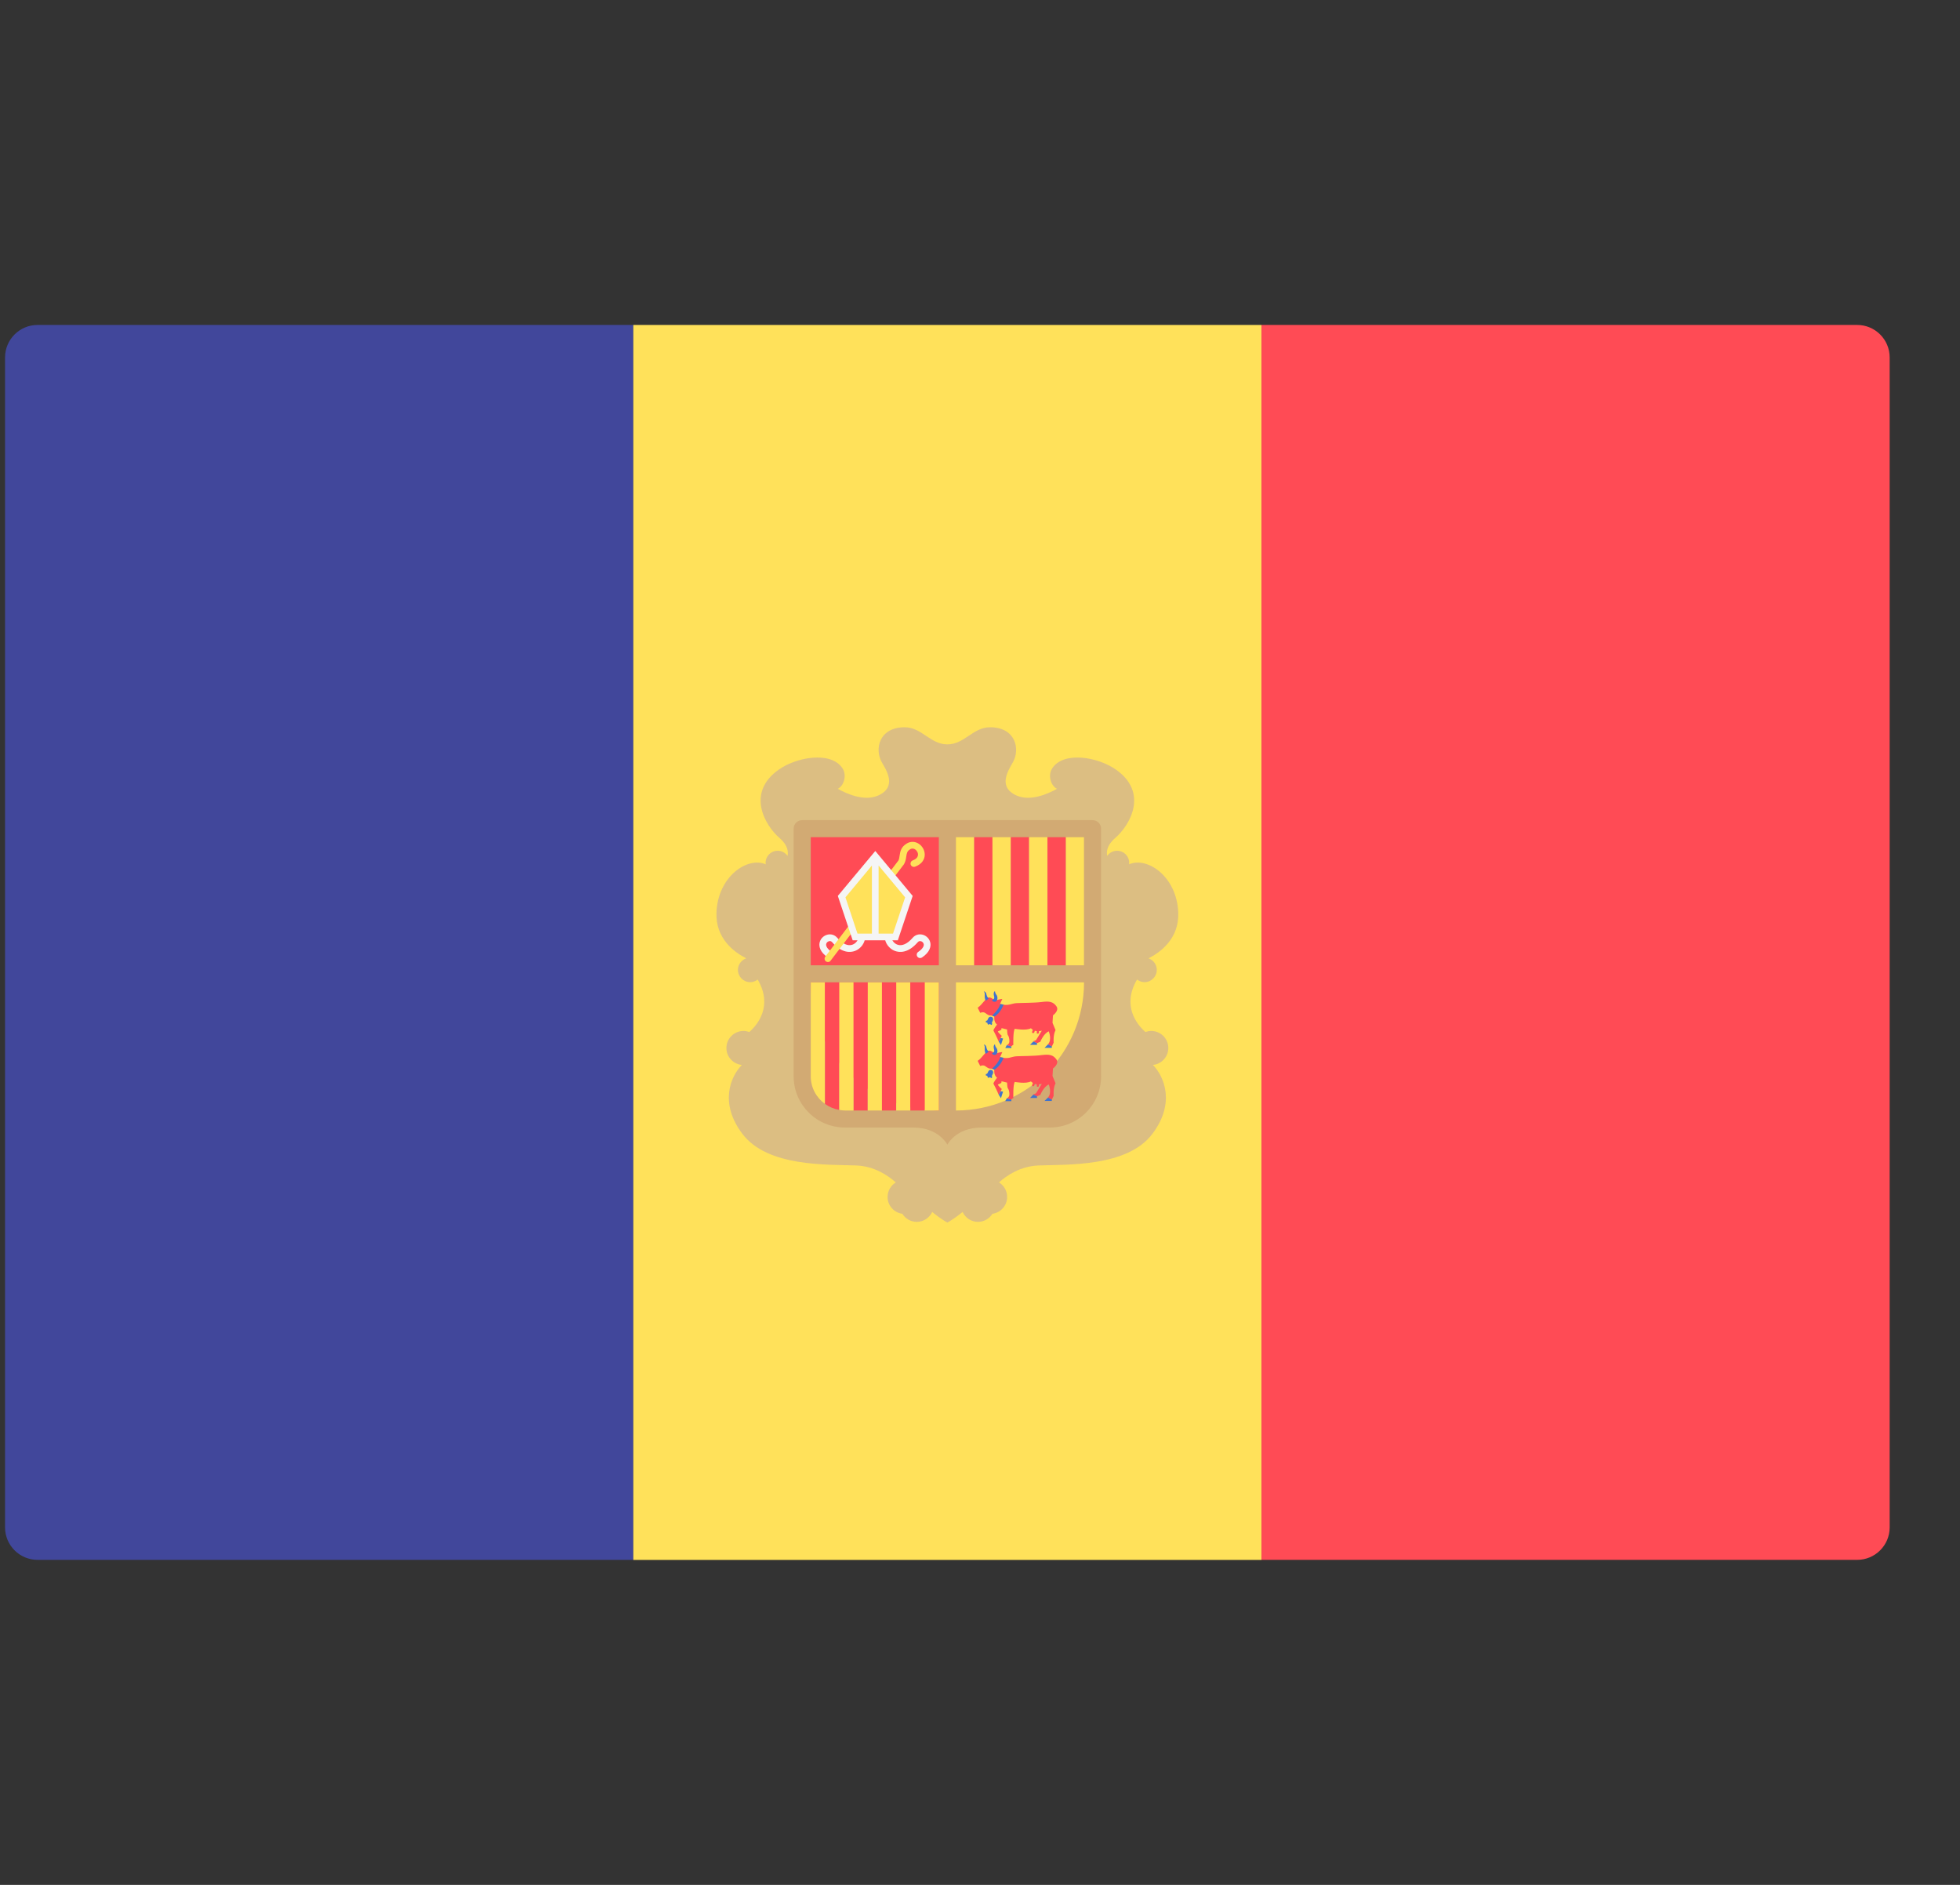 <svg width="26" height="25" viewBox="0 0 26 25" fill="none" xmlns="http://www.w3.org/2000/svg">
<rect x="0" y="0" width="26" height="25" fill="#333333" stroke="none"/>
<g clip-path="url(#clip0_192:4949)">
<path d="M8.401 20.689H0.498C0.26 20.689 0.067 20.496 0.067 20.258V4.741C0.067 4.503 0.26 4.31 0.498 4.31H8.401V20.689Z" fill="#41479B"/>
<path d="M16.734 4.31H8.401V20.69H16.734V4.31Z" fill="#FFE15A"/>
<path d="M24.636 20.689H16.734V4.31H24.636C24.874 4.31 25.067 4.503 25.067 4.741V20.258C25.067 20.496 24.874 20.689 24.636 20.689Z" fill="#FF4B55"/>
<path d="M15.498 13.9C15.498 13.775 15.396 13.674 15.271 13.674C15.244 13.674 15.219 13.68 15.194 13.688C15.082 13.589 14.879 13.341 15.083 12.992C15.111 13.013 15.145 13.027 15.182 13.027C15.272 13.027 15.345 12.954 15.345 12.864C15.345 12.793 15.299 12.733 15.236 12.711C15.403 12.625 15.642 12.444 15.63 12.105C15.612 11.624 15.218 11.358 14.977 11.464C14.977 11.458 14.979 11.451 14.979 11.444C14.979 11.355 14.907 11.284 14.818 11.284C14.764 11.284 14.716 11.311 14.687 11.352C14.677 11.304 14.678 11.215 14.79 11.118C14.998 10.939 15.234 10.51 14.804 10.208C14.566 10.04 14.112 9.96 13.959 10.189C13.893 10.288 13.946 10.43 14.022 10.462C13.9 10.53 13.67 10.632 13.487 10.552C13.228 10.439 13.378 10.214 13.435 10.113C13.537 9.936 13.473 9.646 13.133 9.646C12.907 9.646 12.794 9.873 12.567 9.873C12.341 9.873 12.227 9.646 12.001 9.646C11.661 9.646 11.597 9.936 11.699 10.113C11.757 10.214 11.906 10.439 11.647 10.552C11.465 10.632 11.234 10.53 11.113 10.462C11.188 10.43 11.241 10.288 11.175 10.189C11.023 9.96 10.568 10.04 10.33 10.208C9.901 10.51 10.137 10.939 10.344 11.118C10.456 11.215 10.457 11.304 10.447 11.352C10.418 11.311 10.37 11.284 10.316 11.284C10.227 11.284 10.156 11.355 10.156 11.444C10.156 11.451 10.157 11.458 10.158 11.464C9.916 11.358 9.522 11.624 9.504 12.105C9.492 12.444 9.731 12.625 9.899 12.711C9.835 12.733 9.789 12.793 9.789 12.864C9.789 12.954 9.862 13.027 9.952 13.027C9.99 13.027 10.024 13.013 10.051 12.992C10.255 13.341 10.052 13.589 9.94 13.688C9.916 13.68 9.89 13.674 9.863 13.674C9.738 13.674 9.636 13.775 9.636 13.9C9.636 14.018 9.726 14.113 9.841 14.125C9.684 14.285 9.544 14.639 9.849 15.04C10.181 15.479 10.974 15.444 11.357 15.458C11.599 15.467 11.781 15.592 11.883 15.683C11.818 15.723 11.774 15.794 11.774 15.876C11.774 15.99 11.859 16.084 11.97 16.099C12.01 16.163 12.08 16.206 12.161 16.206C12.252 16.206 12.33 16.152 12.366 16.075C12.486 16.174 12.567 16.215 12.567 16.215C12.567 16.215 12.649 16.174 12.769 16.075C12.805 16.152 12.883 16.206 12.973 16.206C13.054 16.206 13.125 16.163 13.165 16.099C13.275 16.084 13.36 15.99 13.36 15.876C13.36 15.794 13.317 15.723 13.252 15.683C13.353 15.592 13.535 15.467 13.778 15.458C14.16 15.444 14.953 15.479 15.286 15.04C15.59 14.639 15.45 14.285 15.294 14.125C15.408 14.113 15.498 14.018 15.498 13.9Z" fill="#DCBE82"/>
<path d="M10.528 10.991V14.276C10.528 14.651 10.833 14.955 11.208 14.955H12.114C12.454 14.955 12.567 15.182 12.567 15.182C12.567 15.182 12.68 14.955 13.02 14.955H13.926C14.302 14.955 14.606 14.651 14.606 14.276V10.991C14.606 10.928 14.555 10.878 14.493 10.878H10.642C10.579 10.878 10.528 10.928 10.528 10.991Z" fill="#D2AA73"/>
<path d="M12.454 11.104H10.755V12.803H12.454V11.104Z" fill="#FF4B55"/>
<path d="M12.454 14.729C11.515 14.729 10.755 13.968 10.755 13.03H12.454V14.729Z" fill="#FF4B55"/>
<path d="M12.681 14.729V13.03H14.38C14.38 13.968 13.619 14.729 12.681 14.729Z" fill="#FFE15A"/>
<path d="M12.923 11.104H12.681V12.803H12.923V11.104Z" fill="#FFE15A"/>
<path d="M13.166 11.104H12.923V12.803H13.166V11.104Z" fill="#FF4B55"/>
<path d="M13.408 11.104H13.165V12.803H13.408V11.104Z" fill="#FFE15A"/>
<path d="M13.652 11.104H13.409V12.803H13.652V11.104Z" fill="#FF4B55"/>
<path d="M13.894 11.104H13.651V12.803H13.894V11.104Z" fill="#FFE15A"/>
<path d="M14.379 11.104H14.137V12.803H14.379V11.104Z" fill="#FFE15A"/>
<path d="M14.137 11.104H13.895V12.803H14.137V11.104Z" fill="#FF4B55"/>
<path d="M11.51 13.03H11.321V14.729H11.51V13.03Z" fill="#FF4B55"/>
<path d="M11.7 13.03H11.511V14.729H11.7V13.03Z" fill="#FFE15A"/>
<path d="M12.077 13.03H11.889V14.729H12.077V13.03Z" fill="#FFE15A"/>
<path d="M11.887 13.03H11.699V14.729H11.887V13.03Z" fill="#FF4B55"/>
<path d="M12.454 13.03H12.265V14.729H12.454V13.03Z" fill="#FFE15A"/>
<path d="M12.265 13.03H12.076V14.729H12.265V13.03Z" fill="#FF4B55"/>
<path d="M10.944 14.642V13.03H10.755V14.276C10.755 14.427 10.83 14.56 10.944 14.642Z" fill="#FFE15A"/>
<path d="M11.133 14.721V13.03H10.944V14.642C10.999 14.682 11.063 14.709 11.133 14.721Z" fill="#FF4B55"/>
<path d="M11.133 13.03V14.721C11.158 14.725 11.182 14.729 11.208 14.729H11.322V13.03H11.133V13.03V13.03Z" fill="#FFE15A"/>
<path d="M11.008 12.707C10.999 12.707 10.991 12.704 10.983 12.7C10.872 12.626 10.865 12.549 10.871 12.51C10.879 12.457 10.919 12.413 10.972 12.398C11.022 12.384 11.072 12.399 11.106 12.438C11.176 12.52 11.248 12.552 11.31 12.529C11.358 12.511 11.387 12.464 11.387 12.428C11.387 12.403 11.407 12.383 11.431 12.383C11.456 12.383 11.476 12.403 11.476 12.428C11.476 12.506 11.419 12.584 11.341 12.613C11.283 12.634 11.168 12.647 11.038 12.496C11.024 12.48 11.008 12.48 10.996 12.484C10.98 12.488 10.963 12.502 10.959 12.523C10.955 12.554 10.981 12.591 11.032 12.625C11.053 12.639 11.058 12.666 11.045 12.687C11.036 12.7 11.022 12.707 11.008 12.707Z" fill="#F5F5F5"/>
<path d="M12.205 12.707C12.191 12.707 12.177 12.7 12.168 12.687C12.155 12.666 12.16 12.639 12.181 12.625C12.232 12.591 12.258 12.554 12.254 12.524C12.25 12.502 12.233 12.488 12.217 12.484C12.205 12.481 12.189 12.48 12.175 12.496C12.045 12.647 11.93 12.634 11.872 12.613C11.794 12.584 11.737 12.506 11.737 12.428C11.737 12.403 11.757 12.383 11.781 12.383C11.806 12.383 11.826 12.403 11.826 12.428C11.826 12.464 11.855 12.511 11.903 12.529C11.964 12.552 12.037 12.52 12.107 12.438C12.141 12.399 12.191 12.384 12.242 12.398C12.294 12.413 12.334 12.457 12.342 12.51C12.348 12.549 12.341 12.626 12.23 12.7C12.222 12.704 12.214 12.707 12.205 12.707Z" fill="#F5F5F5"/>
<path d="M10.983 12.76C10.974 12.76 10.964 12.757 10.956 12.751C10.936 12.736 10.933 12.708 10.948 12.688L11.918 11.413C11.927 11.396 11.93 11.373 11.934 11.346C11.942 11.296 11.951 11.234 12.028 11.188C12.078 11.158 12.137 11.159 12.186 11.19C12.241 11.225 12.273 11.29 12.266 11.352C12.262 11.389 12.24 11.458 12.139 11.495C12.115 11.504 12.09 11.492 12.081 11.469C12.073 11.446 12.085 11.42 12.108 11.412C12.137 11.401 12.173 11.38 12.177 11.342C12.181 11.314 12.164 11.282 12.138 11.265C12.123 11.256 12.1 11.248 12.074 11.264C12.033 11.289 12.029 11.315 12.022 11.359C12.018 11.391 12.012 11.426 11.992 11.462L11.018 12.742C11.01 12.754 10.997 12.76 10.983 12.76Z" fill="#FFE15A"/>
<path d="M11.61 11.357L11.164 11.892L11.342 12.428H11.878L12.056 11.892L11.61 11.357Z" fill="#FFE15A"/>
<path d="M11.611 11.287L11.114 11.883L11.311 12.472H11.91L12.107 11.883L11.611 11.287ZM11.215 11.902L11.566 11.48V12.383H11.375L11.215 11.902ZM11.846 12.383H11.655V11.48L12.007 11.902L11.846 12.383Z" fill="#F5F5F5"/>
<path d="M13.962 13.566L13.968 13.467C13.968 13.467 14.056 13.404 14.013 13.346C13.971 13.287 13.921 13.276 13.818 13.29C13.714 13.303 13.552 13.301 13.482 13.305C13.412 13.31 13.377 13.348 13.266 13.316L13.296 13.249C13.296 13.249 13.244 13.254 13.212 13.269C13.195 13.278 13.154 13.222 13.113 13.231C13.073 13.24 13.032 13.323 12.969 13.366L13.003 13.434C13.003 13.434 13.041 13.415 13.07 13.436C13.1 13.456 13.109 13.47 13.158 13.47L13.19 13.483C13.19 13.483 13.179 13.555 13.226 13.589C13.226 13.589 13.172 13.659 13.179 13.67C13.185 13.681 13.23 13.767 13.248 13.816L13.289 13.739C13.289 13.739 13.228 13.685 13.239 13.679C13.251 13.672 13.291 13.663 13.284 13.645C13.278 13.627 13.316 13.647 13.359 13.654C13.359 13.654 13.361 13.721 13.37 13.73C13.379 13.739 13.392 13.775 13.39 13.814C13.388 13.852 13.354 13.863 13.354 13.863L13.415 13.881C13.415 13.881 13.431 13.859 13.442 13.861C13.442 13.861 13.437 13.674 13.462 13.645C13.462 13.645 13.608 13.674 13.676 13.638C13.676 13.638 13.685 13.649 13.701 13.659C13.695 13.675 13.689 13.691 13.691 13.695C13.697 13.706 13.715 13.704 13.72 13.693C13.721 13.689 13.724 13.68 13.727 13.671C13.735 13.674 13.744 13.676 13.754 13.677C13.753 13.691 13.753 13.704 13.756 13.707C13.765 13.715 13.781 13.708 13.782 13.696C13.783 13.692 13.782 13.685 13.782 13.677C13.794 13.676 13.806 13.674 13.82 13.67L13.743 13.796L13.705 13.811L13.755 13.836L13.8 13.818C13.8 13.818 13.842 13.71 13.912 13.679C13.912 13.679 13.959 13.791 13.901 13.852L13.953 13.881L13.977 13.829C13.977 13.829 13.968 13.728 14.002 13.663L13.962 13.566Z" fill="#FF4B55"/>
<path d="M13.115 13.245C13.115 13.245 13.093 13.223 13.087 13.195C13.081 13.167 13.075 13.155 13.05 13.147C13.05 13.147 13.066 13.165 13.063 13.193C13.061 13.221 13.063 13.259 13.079 13.272L13.115 13.245Z" fill="#4173CD"/>
<path d="M13.312 13.324C13.312 13.324 13.281 13.429 13.191 13.483L13.16 13.47C13.16 13.47 13.256 13.387 13.268 13.316L13.312 13.324Z" fill="#4173CD"/>
<path d="M13.158 13.27C13.155 13.266 13.198 13.254 13.188 13.22C13.178 13.186 13.178 13.161 13.198 13.145C13.198 13.145 13.2 13.174 13.216 13.192C13.232 13.21 13.241 13.255 13.215 13.281C13.215 13.281 13.189 13.301 13.158 13.27Z" fill="#4173CD"/>
<path d="M13.163 13.577C13.158 13.575 13.155 13.568 13.158 13.563L13.171 13.535C13.179 13.519 13.174 13.499 13.159 13.49C13.141 13.48 13.12 13.486 13.111 13.504L13.097 13.533C13.094 13.538 13.088 13.54 13.082 13.538L13.074 13.555C13.074 13.555 13.086 13.561 13.101 13.569L13.101 13.569C13.098 13.576 13.101 13.585 13.107 13.588C13.114 13.592 13.123 13.589 13.126 13.582L13.127 13.581C13.142 13.588 13.154 13.595 13.154 13.595L13.163 13.577Z" fill="#4173CD"/>
<path d="M13.273 13.768L13.306 13.774L13.278 13.861L13.249 13.816L13.273 13.768Z" fill="#4173CD"/>
<path d="M13.355 13.863L13.335 13.9H13.416L13.416 13.881L13.355 13.863Z" fill="#4173CD"/>
<path d="M13.756 13.836V13.858H13.664L13.708 13.813L13.756 13.836Z" fill="#4173CD"/>
<path d="M13.902 13.852L13.856 13.898H13.952L13.954 13.881L13.902 13.852Z" fill="#4173CD"/>
<path d="M13.962 14.271L13.968 14.172C13.968 14.172 14.056 14.109 14.013 14.051C13.971 13.992 13.921 13.981 13.818 13.994C13.714 14.008 13.552 14.006 13.482 14.01C13.412 14.015 13.377 14.053 13.266 14.021L13.296 13.954C13.296 13.954 13.244 13.958 13.212 13.974C13.195 13.983 13.154 13.927 13.113 13.936C13.073 13.945 13.032 14.028 12.969 14.071L13.003 14.139C13.003 14.139 13.041 14.12 13.07 14.141C13.1 14.161 13.109 14.175 13.158 14.175L13.19 14.188C13.19 14.188 13.179 14.26 13.226 14.294C13.226 14.294 13.172 14.364 13.179 14.375C13.185 14.386 13.23 14.472 13.248 14.521L13.289 14.444C13.289 14.444 13.228 14.39 13.239 14.384C13.251 14.377 13.291 14.368 13.284 14.35C13.278 14.332 13.316 14.352 13.359 14.359C13.359 14.359 13.361 14.426 13.37 14.435C13.379 14.444 13.392 14.48 13.39 14.519C13.388 14.557 13.354 14.568 13.354 14.568L13.415 14.586C13.415 14.586 13.431 14.564 13.442 14.566C13.442 14.566 13.437 14.379 13.462 14.35C13.462 14.35 13.608 14.379 13.676 14.343C13.676 14.343 13.685 14.354 13.701 14.364C13.695 14.38 13.689 14.396 13.691 14.4C13.697 14.411 13.715 14.409 13.72 14.398C13.721 14.394 13.724 14.385 13.727 14.376C13.735 14.379 13.744 14.381 13.754 14.382C13.753 14.396 13.753 14.409 13.756 14.412C13.765 14.42 13.781 14.413 13.782 14.401C13.783 14.397 13.782 14.39 13.782 14.382C13.794 14.381 13.806 14.379 13.82 14.375L13.743 14.501L13.705 14.516L13.755 14.541L13.8 14.523C13.8 14.523 13.842 14.415 13.912 14.384C13.912 14.384 13.959 14.496 13.901 14.557L13.953 14.586L13.977 14.534C13.977 14.534 13.968 14.433 14.002 14.368L13.962 14.271Z" fill="#FF4B55"/>
<path d="M13.115 13.95C13.115 13.95 13.093 13.928 13.087 13.9C13.081 13.872 13.075 13.859 13.05 13.852C13.05 13.852 13.066 13.87 13.063 13.898C13.061 13.926 13.063 13.964 13.079 13.977L13.115 13.95Z" fill="#4173CD"/>
<path d="M13.312 14.029C13.312 14.029 13.281 14.134 13.191 14.188L13.159 14.175C13.159 14.175 13.255 14.092 13.267 14.021L13.312 14.029Z" fill="#4173CD"/>
<path d="M13.158 13.975C13.155 13.971 13.198 13.959 13.188 13.925C13.178 13.891 13.178 13.866 13.198 13.85C13.198 13.85 13.2 13.879 13.216 13.897C13.232 13.915 13.241 13.96 13.215 13.986C13.215 13.986 13.189 14.006 13.158 13.975Z" fill="#4173CD"/>
<path d="M13.163 14.282C13.158 14.28 13.155 14.273 13.158 14.268L13.171 14.24C13.179 14.224 13.174 14.204 13.159 14.194C13.141 14.185 13.12 14.191 13.111 14.209L13.097 14.238C13.094 14.243 13.088 14.245 13.082 14.243L13.074 14.26C13.074 14.26 13.086 14.266 13.101 14.274L13.101 14.274C13.098 14.281 13.101 14.29 13.107 14.293C13.114 14.297 13.123 14.294 13.126 14.287L13.127 14.286C13.142 14.293 13.154 14.3 13.154 14.3L13.163 14.282Z" fill="#4173CD"/>
<path d="M13.273 14.473L13.306 14.479L13.278 14.566L13.249 14.521L13.273 14.473Z" fill="#4173CD"/>
<path d="M13.355 14.568L13.335 14.605H13.416L13.416 14.586L13.355 14.568Z" fill="#4173CD"/>
<path d="M13.756 14.541V14.563H13.664L13.708 14.518L13.756 14.541Z" fill="#4173CD"/>
<path d="M13.902 14.557L13.856 14.602H13.952L13.954 14.586L13.902 14.557Z" fill="#4173CD"/>
</g>
<defs>
<clipPath id="clip0_192:4949">
<rect width="25" height="25" fill="white" transform="translate(0.067 -0)"/>
</clipPath>
</defs>
</svg>

